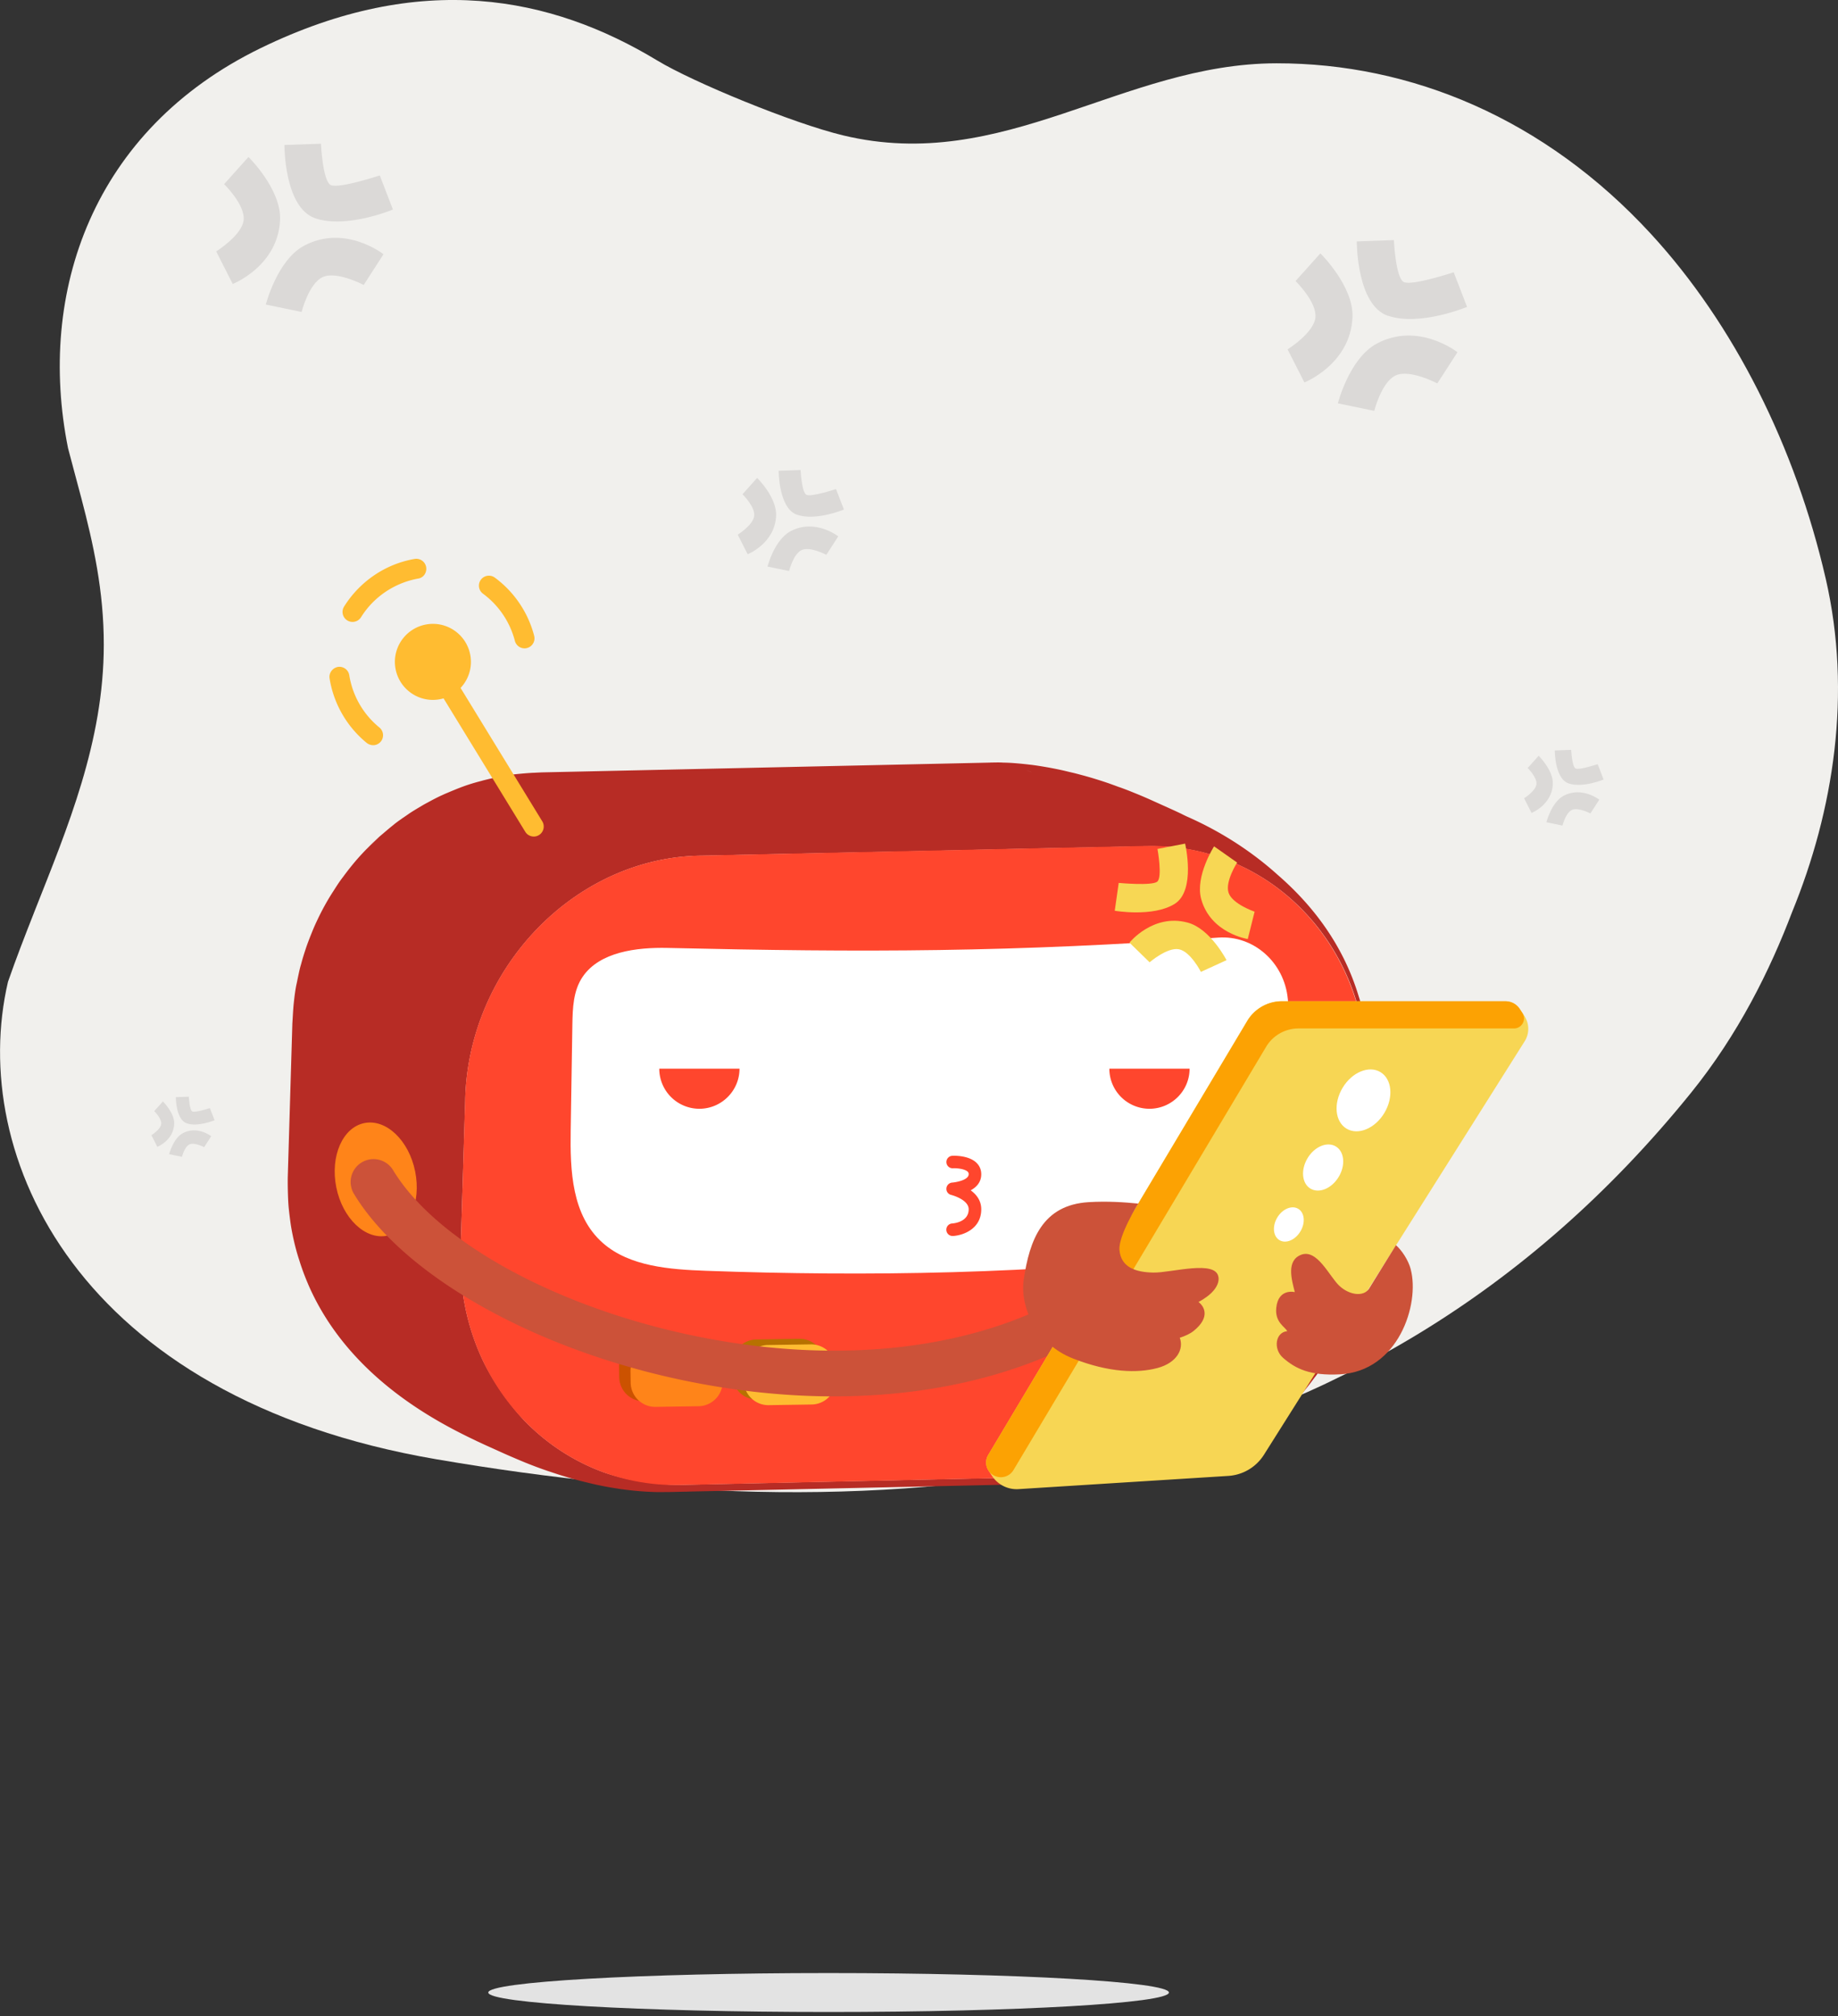 <svg xmlns="http://www.w3.org/2000/svg" width="320" height="351" fill="none" viewBox="0 0 320 351">
  <rect x="0" y="0" width="320" height="351" fill="#333333" stroke="none"/>
  <g clip-path="url(#mobile-annoyed__a)">
    <path fill="#F1F0ED" d="M317.86 100.74c-5.28-22.93-15.93-44.27-30.45-60.04-18.47-20.06-41.73-29.7-65.16-29.68-26.86.03-47.45 19.28-75.46 12.55-8.82-2.12-26.16-9.28-32.33-13.02C95.93-.67 73.29-5.19 45.42 8.36 16.12 22.61 6.41 50.87 11.84 78c.76 2.93 1.56 5.83 2.33 8.76 2.09 7.99 3.91 16.14 3.9 25.5-.01 16.86-6.25 31.69-12.17 46.68v.01c-1.56 3.96-3.11 7.95-4.51 11.98-7.03 30.18 11.98 72.43 74.63 83.13 79.08 13.51 160.99 7.14 218.36-63.77 8.28-10.24 13.78-21.38 17.63-31.51 7.24-17.69 10.45-38.04 5.85-58.05v.01Z"/>
    <path fill="#DBD9D7" d="M241.67 54.97c5.52 1.89 13.75-1.54 13.75-1.54l-2.33-6.03s-7.22 2.39-8.67 1.71c-1.45-.68-1.74-7.31-1.74-7.31l-6.46.23s-.07 11.06 5.44 12.96l.01-.02Zm-1.98 4.86c-4.78 2.55-6.76 10.39-6.76 10.39l6.33 1.31s1.26-5.03 3.73-6.17c2.47-1.14 7.25 1.39 7.25 1.39l3.51-5.43s-6.81-5.37-14.05-1.5l-.01.01Zm-9.82-15.71-4.31 4.81s3.72 3.62 3.46 6.32c-.26 2.71-4.85 5.57-4.85 5.57l2.93 5.76s8.06-3.18 8.37-11.39c.2-5.41-5.58-11.07-5.58-11.07h-.02Zm-91.07 45.5c3.26 1.12 8.13-.91 8.13-.91l-1.38-3.57s-4.27 1.41-5.13 1.01c-.86-.4-1.03-4.32-1.03-4.32l-3.82.13s-.04 6.54 3.22 7.67l.01-.01Zm-1.17 2.87c-2.83 1.51-4 6.15-4 6.15l3.75.77s.74-2.98 2.2-3.65c1.46-.67 4.29.83 4.29.83l2.07-3.21s-4.03-3.18-8.31-.89Zm-5.81-9.29-2.55 2.85s2.2 2.14 2.04 3.74c-.15 1.6-2.87 3.29-2.87 3.29l1.73 3.41s4.77-1.88 4.95-6.74c.12-3.2-3.3-6.55-3.3-6.55Zm141.28 53.19c2.44.84 6.09-.68 6.09-.68l-1.03-2.67s-3.2 1.06-3.84.75c-.64-.3-.77-3.24-.77-3.24l-2.86.1s-.03 4.9 2.41 5.74Zm-.87 2.15c-2.12 1.13-3 4.61-3 4.61l2.8.58s.55-2.23 1.65-2.73c1.09-.5 3.21.62 3.21.62l1.55-2.4s-3.02-2.38-6.23-.67l.02-.01Zm-4.35-6.96-1.91 2.13s1.65 1.6 1.53 2.8c-.12 1.2-2.15 2.46-2.15 2.46l1.3 2.56s3.57-1.41 3.7-5.05c.09-2.4-2.47-4.91-2.47-4.91v.01ZM32.52 195.57c1.94.67 4.84-.54 4.84-.54l-.82-2.12s-2.54.84-3.05.6c-.51-.24-.61-2.58-.61-2.58l-2.27.08s-.02 3.89 1.91 4.56Zm-.69 1.71c-1.68.9-2.38 3.66-2.38 3.66l2.23.46s.44-1.77 1.31-2.17c.87-.4 2.55.49 2.55.49l1.23-1.91s-2.39-1.89-4.94-.53Zm-3.46-5.53-1.52 1.69s1.31 1.27 1.22 2.23c-.09.95-1.71 1.96-1.71 1.96l1.03 2.03s2.84-1.12 2.94-4.01c.07-1.9-1.97-3.9-1.97-3.9h.01ZM54.88 38c5.43 1.87 13.53-1.52 13.53-1.52l-2.29-5.94s-7.11 2.35-8.53 1.68c-1.42-.67-1.71-7.2-1.71-7.2l-6.36.22S49.45 36.13 54.88 38Zm-1.94 4.78c-4.7 2.51-6.66 10.24-6.66 10.24l6.23 1.29s1.24-4.95 3.67-6.07c2.43-1.12 7.14 1.37 7.14 1.37l3.45-5.35s-6.7-5.29-13.83-1.48Zm-9.67-15.46-4.25 4.74s3.66 3.56 3.4 6.23c-.26 2.66-4.78 5.48-4.78 5.48l2.88 5.67s7.94-3.13 8.24-11.21c.2-5.32-5.5-10.9-5.5-10.9l.01-.01Z"/>
    <path fill="#B72C25" d="M196.91 137.84c.13.05.28.11.39.16l-.39-.16Zm-106.14-3.17-.26.03.75-.08-.49.05Zm-12.98 3.38h-.02l.08-.03-.06.02v.01Zm-12.95 8.72c-.32.32-.63.62-.93.93.66-.64 1.47-1.42 2.1-2.03-.35.33-.82.76-1.17 1.1Z"/>
    <path fill="#B72C25" d="M238.4 184.37v-.15c-.02-.95-.08-1.48-.2-2.7v.05c0-.07-.01-.13-.02-.2-.03-.32-.07-.64-.11-.95v-.01l-.09-.64c0-.06-.02-.13-.03-.19-.22-1.52-.6-3.36-1.05-4.95-.01-.05-.03-.1-.04-.16-.09-.32-.18-.63-.28-.92-2.76-9.25-8.26-16.15-14.13-21.24-5.02-4.53-10.63-7.89-15.86-10.18-.23-.11-.46-.22-.68-.33a.714.714 0 0 1-.15-.08c-.06-.03-.13-.06-.19-.09-.63-.3-1.18-.55-1.64-.76l-3.28-1.48c-.91-.41-1.79-.79-2.64-1.14-.03-.01-.05-.02-.08-.03-.37-.15-.73-.3-1.09-.44.01 0 .02 0 .03.01.01 0 .03.01.05.02-.02 0-.05-.02-.07-.03a58.735 58.735 0 0 0-1.41-.54.689.689 0 0 1-.08-.03c-.16-.06-.31-.11-.47-.17 0 0-.02 0-.03-.01h-.03c-.63-.24-1.25-.46-1.83-.67-.08-.03-.16-.05-.24-.08-.7-.24-1.36-.45-1.98-.64-.15-.05-.3-.09-.45-.14-.33-.1-.65-.19-.96-.28l-.25-.07c-.18-.05-.38-.11-.58-.16l-.45-.12c-.4-.11-.8-.21-1.15-.3l-.6-.14-.14-.03c-.44-.11-.83-.2-1.17-.28-.71-.16-1.55-.33-2.37-.48-.03 0-.07-.01-.1-.02l-.18-.03c-1.24-.22-2.4-.39-2.93-.45-.09 0-.19-.02-.27-.03-.61-.07-1.15-.13-1.67-.17l.52.04c-1.55-.14-2.2-.19-3.27-.21-.06 0-.13 0-.19-.01-.67-.04-1.55-.01-2.25 0h-.08.94c-.3 0-.69 0-.99.01l-7.79.17-7.79.17-7.79.17-7.79.17-7.79.17-7.79.17-7.79.17-7.79.17-7.79.17-7.79.17c-.43.02-.92.04-1.41.07h-.14c-.84.05-1.71.12-2.49.2l.26-.03-.87.09c-1.06.12-2.46.34-3.49.58-.8.18-1.49.35-2.12.51l.42-.11-.49.13s-.03.01-.05.02c-1.77.45-3.05.87-4.87 1.62-.49.2-.99.41-1.49.63.08-.04.15-.07.22-.11l-.83.38c-.76.34-1.7.83-2.6 1.33-.03.02-.06.03-.09.05h-.01c.06-.03.13-.07.18-.1-.1.05-.23.13-.33.18-.24.13-.5.28-.76.44-.96.56-1.78 1.07-2.11 1.3-.31.22-.68.47-1.05.73.11-.08.22-.16.32-.23-.12.09-.28.2-.41.28l-.13.1c-.5.35-1 .7-1.4 1.04 0 0-.02.01-.02.02-.77.6-1.74 1.45-2.48 2.07l-1.2 1.16c-.33.31-.64.61-.93.9-.07.07-.15.14-.21.21l-.01.01c-.24.24-.49.51-.75.79-.99 1.06-2.06 2.36-3.15 3.84-.1.14-.21.27-.3.4-.49.64-1.03 1.5-1.51 2.25-.07.11-.14.21-.2.31-.04.06-.08.13-.12.19-.01.02-.99 1.53-2.08 3.74 0 0 0 .01-.01.02-.32.66-.66 1.37-.98 2.12-.16.38-.34.83-.52 1.28 0 .02-.02.04-.03.07-.24.61-.48 1.24-.67 1.78-.07.2-.14.41-.21.63-.29.87-.54 1.7-.75 2.5l-.03.1c-.17.55-.31 1.22-.45 1.87-.04.19-.08.38-.12.56-.06.31-.12.61-.18.88-.23 1.01-.39 2.39-.5 3.42-.11 1.04-.17 2.43-.24 3.47l-.08 2.68-.08 2.68-.08 2.68-.08 2.68-.08 2.68-.08 2.68-.08 2.68-.08 2.68-.08 2.68-.08 2.68c-.02 1.36.02 3.17.1 4.52.06.99.23 2.29.36 3.27.26 1.93.84 4.47 1.44 6.33.04.12.08.25.12.37.43 1.39.93 2.72 1.48 4.01.04.1.09.21.13.31 6.36 14.53 19.58 22.34 27.41 26.21l.24.12c.53.26 1.04.5 1.51.73.14.07.27.13.41.19.47.22.91.43 1.31.61l3.28 1.48c.91.4 2.06.9 3.37 1.44.07.03.15.06.21.09l.21.08c1.12.45 2.33.91 3.63 1.35l1.84.61c.62.2 1.46.45 2.09.64l.37.1c.43.12.83.23 1.21.33l.29.08c.21.05.44.11.69.17.58.14 1.1.27 1.59.38.5.12 1.16.25 1.9.4h.05s.04.02.06.02c.66.12 1.39.25 2.16.36.16.03.32.05.47.08l.33.04a49.769 49.769 0 0 0 2.91.32c.84.07 1.46.11 2.14.13.16 0 .33.02.48.02.74.03 1.73 0 2.47.01l2.65-.06c.44 0 .86-.02 1.24-.03l3.89-.08 7.79-.17 7.79-.17 7.79-.17 7.79-.17 7.79-.17 7.79-.17 7.79-.17c1.17-.03 2.53-.05 3.89-.08l3.89-.08c.33 0 .67-.01 1.03-.02l1.77-.04c.36 0 .73-.02 1.09-.02l3.89-.08c.43-.02.91-.04 1.41-.07h.14c.41-.03.82-.05 1.24-.09.38-.02.75-.05 1.08-.08.12-.01.24-.03.36-.05h.09c.07 0 .15-.01.22-.02h.05s.05-.01.07-.01c1.06-.12 2.46-.34 3.49-.58 3.17-.73 4.66-1.15 7.12-2.16.47-.19.93-.38 1.4-.59.03-.01.06-.03.1-.04.2-.08.39-.17.6-.26.77-.34 1.7-.83 2.61-1.33a.3.3 0 0 1 .08-.04l.16-.08c.24-.13.5-.29.76-.45.96-.56 1.78-1.07 2.1-1.3.19-.14.41-.28.62-.44.09-.06.17-.12.26-.18.62-.43 1.28-.88 1.79-1.3 0 0 .02-.01.02-.02 0 0 .02-.01.02-.02 2.25-1.71 4.18-3.55 5.83-5.4.05-.06.11-.12.16-.18.24-.27.48-.55.71-.82.23-.27.47-.56.7-.85.07-.09.14-.18.22-.27.36-.46.72-.93 1.09-1.43.1-.14.21-.28.31-.4.49-.64 1.03-1.5 1.51-2.25.07-.1.13-.2.2-.31.04-.06.08-.13.12-.19.55-.83 1.18-2 1.64-2.88l.28-.54v-.03c.12-.22.23-.43.33-.65.3-.61.59-1.25.82-1.79.06-.14.12-.29.18-.44.02-.04.04-.09.06-.12l-.05.12c.11-.27.22-.55.34-.84 0-.02.02-.04.02-.06.24-.61.48-1.24.67-1.78.07-.19.14-.41.21-.63.22-.66.41-1.3.59-1.92l.06-.2.03-.11c.02-.09.05-.18.07-.27 0-.03.02-.07.03-.1.17-.55.31-1.22.45-1.87l.12-.57v-.04l.08-.34c-.02.09-.05.18-.07.28.06-.27.11-.53.16-.77.08-.35.14-.74.21-1.15.1-.6.17-1.08.24-1.78.02-.17.04-.34.06-.49.11-1.03.17-2.42.24-3.46l.08-2.68.08-2.68.08-2.68.08-2.68.08-2.68.08-2.68.08-2.68.08-2.68.08-2.68.08-2.68v-.32.31c.04-1.42.05-2.12-.02-3.17l-.02-.09Zm-58.76-49.93c-.34-.12-.67-.24-.99-.35.33.11.66.22.99.35Zm-1.45-.5c-.31-.1-.62-.19-.92-.28.3.09.6.18.92.28Zm-77.71 1.73c-.03 0-.05-.02-.08-.03.03 0 .05.02.08.02v.01Zm-4.99-1.15h-.04.04Zm22.93 124.29v-.01.01Zm.01-.03v-.02.02Zm119.69-71h.02-.02Zm0 0h-.01.01Zm-.06 0h.04-.04Zm-.17-.09v.11h.07-.07l-.8 26.8c-.02.67-.06 1.34-.11 2.01-.48 4.63-1.41 8.75-2.86 12.56-.15.38-.3.77-.46 1.14-.07.17-.14.35-.21.52-.23.53-.48 1.06-.73 1.58-.04.07-.07.15-.11.23-.21.43-.43.84-.65 1.26-.14.25-.27.51-.41.76-.09.17-.19.33-.28.49-1.86 3.2-4.19 6.25-7.06 9.31-3.12 3.15-6.68 5.82-10.57 7.85-.17.09-.34.17-.51.26-.37.19-.75.38-1.13.55-.2.09-.4.18-.61.27a39.14 39.14 0 0 1-12.39 3.27c-.89-.06-2.04-.34-2.62.16h-.05l-77.85 1.69v.03-.03h-.9c-4.69-.17-8.72-.94-12.16-2.08-5.47-1.94-10.35-5.15-14.32-9.31-3.03-3.34-5.28-6.74-6.93-10.06-2.72-5.68-4.18-12.17-3.97-19.07v-.19l.02-.8c.02-.56.04-1.33.07-2.27l.11-3.54.06-2.02.08-2.57.06-2 .06-1.93c.03-.93.05-1.84.08-2.72l.06-1.92c.04-1.49.08-2.83.12-3.92l.06-1.91c.01-.37.02-.64.02-.8v-.19c.68-22.74 19.04-41.78 40.76-42.24h.35l.91-.02h.23l.76-.02c.2 0 .41 0 .63-.01l1.15-.02c.18 0 .37 0 .56-.01l.79-.02c.41 0 .84-.02 1.29-.03l1.45-.03c.16 0 .32 0 .48-.01l5.14-.11c.77-.02 1.56-.03 2.38-.05h.6c.73-.03 1.47-.04 2.22-.06l1.56-.03c1.12-.02 2.27-.05 3.45-.07l1.3-.03c.82-.02 1.64-.04 2.48-.05l2.33-.05 2.91-.06 1.58-.03c.62-.01 1.25-.03 1.88-.04l2.77-.06c.73-.02 1.47-.03 2.2-.05l2.1-.05c.46 0 .92-.02 1.37-.03l3.06-.07c.73-.02 1.45-.03 2.17-.05l2.61-.06c.4 0 .8-.02 1.2-.03l3.53-.08 1.48-.03 2.36-.05h.29l2.83-.06c.87-.02 1.7-.04 2.5-.05h.23c.76-.02 1.48-.04 2.17-.05h.49c.49-.02.97-.03 1.43-.04l1.31-.03c.27 0 .54-.01.79-.02h.56c.41-.02.79-.03 1.15-.04h.63c.27-.02.53-.03.76-.03h.23c.39-.01.69-.02.91-.02h.35c20.87-.47 37.61 16.38 38.27 37.88-.13.88-.44 1.96.01 2.53l-.06-.04Zm-63.84-54.77h-.03.03Zm.54.09h.03-.03Zm1.26.27c.02 0 .04 0 .05.01-.02 0-.04 0-.05-.01Zm-80.6 1.21h-.02.02Zm8.6 2.44c.52.22 1.05.44 1.59.68-.54-.24-1.07-.47-1.59-.68Z"/>
    <path fill="#FF462D" d="M199.6 147.27c21.72-.48 38.97 17.79 38.28 40.53-.27 8.93-.53 17.86-.8 26.8-.67 22.74-19.04 41.78-40.76 42.24-25.95.56-51.9 1.13-77.85 1.69-21.71.48-38.96-17.79-38.28-40.53.27-8.93.53-17.86.8-26.8.67-22.74 19.04-41.78 40.75-42.24 25.95-.56 51.9-1.13 77.85-1.69h.01Z"/>
    <path fill="#CC5200" d="m119.461 233.378-7.479.114a4.27 4.27 0 0 0-4.205 4.334l.029 1.93a4.27 4.27 0 0 0 4.335 4.204l7.479-.113a4.27 4.27 0 0 0 4.204-4.335l-.029-1.929a4.27 4.27 0 0 0-4.334-4.205Z"/>
    <path fill="#FF8419" d="m121.455 234.347-7.479.114a4.27 4.27 0 0 0-4.205 4.334l.03 1.93a4.27 4.27 0 0 0 4.334 4.205l7.479-.114a4.27 4.27 0 0 0 4.205-4.334l-.029-1.93a4.271 4.271 0 0 0-4.335-4.205Z"/>
    <path fill="#B77100" d="m139.164 233.079-7.479.113a4.27 4.27 0 0 0-4.205 4.335l.029 1.93a4.27 4.27 0 0 0 4.335 4.204l7.479-.113a4.27 4.27 0 0 0 4.204-4.335l-.029-1.929a4.27 4.27 0 0 0-4.334-4.205Z"/>
    <path fill="#FFBC31" d="m141.158 234.048-7.479.114a4.27 4.27 0 0 0-4.204 4.334l.029 1.93a4.27 4.27 0 0 0 4.334 4.205l7.479-.114a4.27 4.27 0 0 0 4.205-4.334l-.029-1.93a4.271 4.271 0 0 0-4.335-4.205Z"/>
    <path fill="#fff" d="M122.93 221.24c-6.37-.23-13.31-.76-17.94-4.81-5.48-4.79-5.74-12.67-5.63-19.67.09-6.12.2-12.24.29-18.36.05-2.89.14-5.96 1.83-8.4 2.95-4.27 9.29-5.09 14.74-4.97 34.11.79 60.02.78 95.87-1.8 6.13-.44 11.5 4.28 12.12 10.67.89 9.09 1.01 21.44-1.63 32.23-1.63 6.66-7.07 11.5-13.59 12.29-28.02 3.39-58.29 3.83-86.06 2.82Z"/>
    <path fill="#E3E3E3" d="M203.51 346.89c0 1.87-26.53 3.39-59.25 3.39s-59.25-1.52-59.25-3.39 26.53-3.39 59.25-3.39 59.25 1.52 59.25 3.39Z"/>
    <path fill="#FFBC31" d="M81.91 114.22c.56 3.61-1.92 6.99-5.53 7.55-3.61.56-6.99-1.92-7.55-5.53-.56-3.61 1.92-6.99 5.53-7.55 3.61-.56 6.99 1.92 7.55 5.53Zm9.82-1.39c-.92.22-1.85-.34-2.09-1.26a14.82 14.82 0 0 0-5.55-8.21 1.74 1.74 0 0 1-.37-2.43 1.74 1.74 0 0 1 2.43-.37c3.37 2.48 5.81 6.09 6.85 10.14.24.93-.32 1.88-1.25 2.12h-.03l.01.01Zm-29.94-4.61a1.739 1.739 0 0 1-1.89-2.61c2.73-4.37 7.19-7.42 12.27-8.3.94-.17 1.85.46 2.02 1.4.17.95-.44 1.89-1.41 2.02-4.09.75-7.72 3.18-9.92 6.72-.25.4-.64.67-1.07.77Zm3.58 21.47c-.51.12-1.07 0-1.51-.34a18.236 18.236 0 0 1-6.48-11.25c-.15-.95.52-1.81 1.44-1.99.95-.15 1.84.5 1.99 1.44a14.73 14.73 0 0 0 5.24 9.1c.74.61.86 1.7.25 2.45-.25.3-.58.51-.94.59h.01Z"/>
    <path fill="#FFBC31" d="M93.34 145.59a1.74 1.74 0 0 1-1.89-.78l-17.56-28.67c-.5-.82-.24-1.89.57-2.39.82-.51 1.89-.25 2.39.57l17.56 28.67a1.745 1.745 0 0 1-1.07 2.6Z"/>
    <path fill="#FF8419" d="M58.55 206.71c1.09 5.41 5.05 9.18 8.84 8.42 3.79-.76 5.98-5.77 4.89-11.19-1.09-5.41-5.05-9.18-8.84-8.42-3.79.76-5.98 5.77-4.89 11.19Z"/>
    <path fill="#CC5239" d="M131.29 242.3c-4.79-.55-9.66-1.37-14.56-2.48-25.2-5.71-46.83-18.26-55.11-31.98a3.986 3.986 0 0 1 1.35-5.47 3.986 3.986 0 0 1 5.47 1.35c7.22 11.95 26.87 23.07 50.06 28.33 27.23 6.16 53 3.04 70.7-8.6a3.97 3.97 0 0 1 5.51 1.14 3.97 3.97 0 0 1-1.14 5.51c-16.24 10.68-38.38 14.92-62.27 12.2h-.01Z"/>
    <path fill="#F7D654" d="M262.13 174.31H223.2a7.04 7.04 0 0 0-6.05 3.43l-45.1 75.56c-.51.85-.48 1.91.06 2.73l.62.94a5.124 5.124 0 0 0 4.58 2.28l36.53-2.3a7.928 7.928 0 0 0 6.22-3.69l45.39-71.98c.85-1.35.83-3.07-.05-4.4l-.82-1.24a2.962 2.962 0 0 0-2.45-1.32v-.01Z"/>
    <path fill="#FCA203" d="m265.04 176.33-.46-.7a2.962 2.962 0 0 0-2.45-1.32H223.2a7.04 7.04 0 0 0-6.05 3.43l-45.1 75.56c-.51.85-.48 1.91.06 2.73 1.04 1.57 3.37 1.52 4.34-.1l43.98-73.68a6.566 6.566 0 0 1 5.64-3.2h37.51c1.4 0 2.23-1.56 1.46-2.72Z"/>
    <path fill="#fff" d="M241.02 193.76c-1.63 2.72-4.59 3.94-6.59 2.73-2.01-1.21-2.31-4.39-.68-7.11 1.63-2.72 4.59-3.94 6.59-2.73 2.01 1.21 2.31 4.39.68 7.11Zm-7.95 11.13c-1.22 2.03-3.42 2.94-4.92 2.04-1.5-.9-1.72-3.28-.5-5.3 1.22-2.03 3.42-2.94 4.92-2.04 1.5.9 1.72 3.28.5 5.3Zm-6.67 9.5c-.91 1.51-2.54 2.18-3.65 1.51-1.11-.67-1.28-2.43-.37-3.94.91-1.51 2.54-2.18 3.65-1.51 1.11.67 1.28 2.43.37 3.94Z"/>
    <path fill="#CC5239" d="M212.14 222.39c-.35-3.15-8.2-.79-11.31-.84-3.11-.05-5.68-.91-5.93-3.94-.2-2.51 3.27-8.07 3.27-8.07-2.39-.24-5.39-.45-8.65-.25-8.05.49-10.27 6.63-11.28 13.43-.72 4.83 2.18 11.28 8.55 13.78 6.36 2.5 11.27 2.58 14.71 1.67 3.4-.9 4.65-3.31 3.9-5.27.95-.31 1.82-.7 2.46-1.23 2.91-2.37 1.79-4.26.81-4.99h-.02c2.23-1.19 3.67-2.75 3.5-4.31h-.01v.02Zm33.48-1.4c-.43-1.62-1.55-3.3-2.58-4.21l-4.71 7.61c-.95 1.4-3.39 1.1-5.14-.53-1.75-1.63-3.88-6.54-6.71-5.39-2.55 1.03-1.61 4.32-1.05 6.48 0 0-2.88-.73-3.23 2.74-.26 2.54 1.55 3.31 1.91 4.06-2.07.19-2.48 3.12-.72 4.65 2.21 1.93 4.73 3.12 9.82 2.87 10.28-.5 14-12.26 12.4-18.28h.01Z"/>
    <path fill="#FF462D" d="M193.14 186.05a6.98 6.98 0 0 0 6.98 6.98c3.85 0 6.99-3.13 6.99-6.98h-13.97Zm-78.36 0a6.98 6.98 0 0 0 6.98 6.98c3.85 0 6.99-3.13 6.99-6.98h-13.97Zm51.06 29.13c-.57 0-1.05-.45-1.08-1.03-.04-.6.42-1.12 1.02-1.15.29-.02 2.87-.26 2.87-2.47 0-1.72-3.01-2.49-3.04-2.5-.53-.12-.89-.61-.84-1.15.05-.54.48-.96 1.02-1 .57-.04 2.86-.41 2.86-1.46a.54.54 0 0 0-.18-.44c-.54-.51-1.99-.63-2.56-.59a1.085 1.085 0 1 1-.11-2.17c.28-.02 2.82-.1 4.18 1.19.56.53.86 1.23.86 2.02 0 1.35-.81 2.24-1.84 2.8.99.72 1.84 1.78 1.84 3.3 0 3.45-3.21 4.55-4.91 4.65h-.09Z"/>
    <path fill="#F7D754" d="M204.5 157.37c-3.76 2.34-10.42 1.19-10.42 1.19l.69-4.85s5.74.54 6.7-.21c.95-.75.05-5.7.05-5.7l4.81-.93s1.93 8.17-1.83 10.5Zm2.28 3.25c3.96 1.07 6.76 6.54 6.76 6.54l-4.46 2.04s-1.78-3.51-3.8-3.93c-2.02-.42-5.13 2.26-5.13 2.26l-3.51-3.42s4.12-5.12 10.13-3.49h.01Zm4.6-13.27 4.01 2.82s-2.14 3.3-1.49 5.26c.65 1.96 4.53 3.29 4.53 3.29l-1.19 4.76s-6.5-.99-8.12-7c-1.06-3.97 2.25-9.13 2.25-9.13h.01Z"/>
  </g>
  <defs>
    <clipPath id="mobile-annoyed__a">
      <path fill="#fff" d="M0 0h320v350.28H0z"/>
    </clipPath>
  </defs>
</svg>
